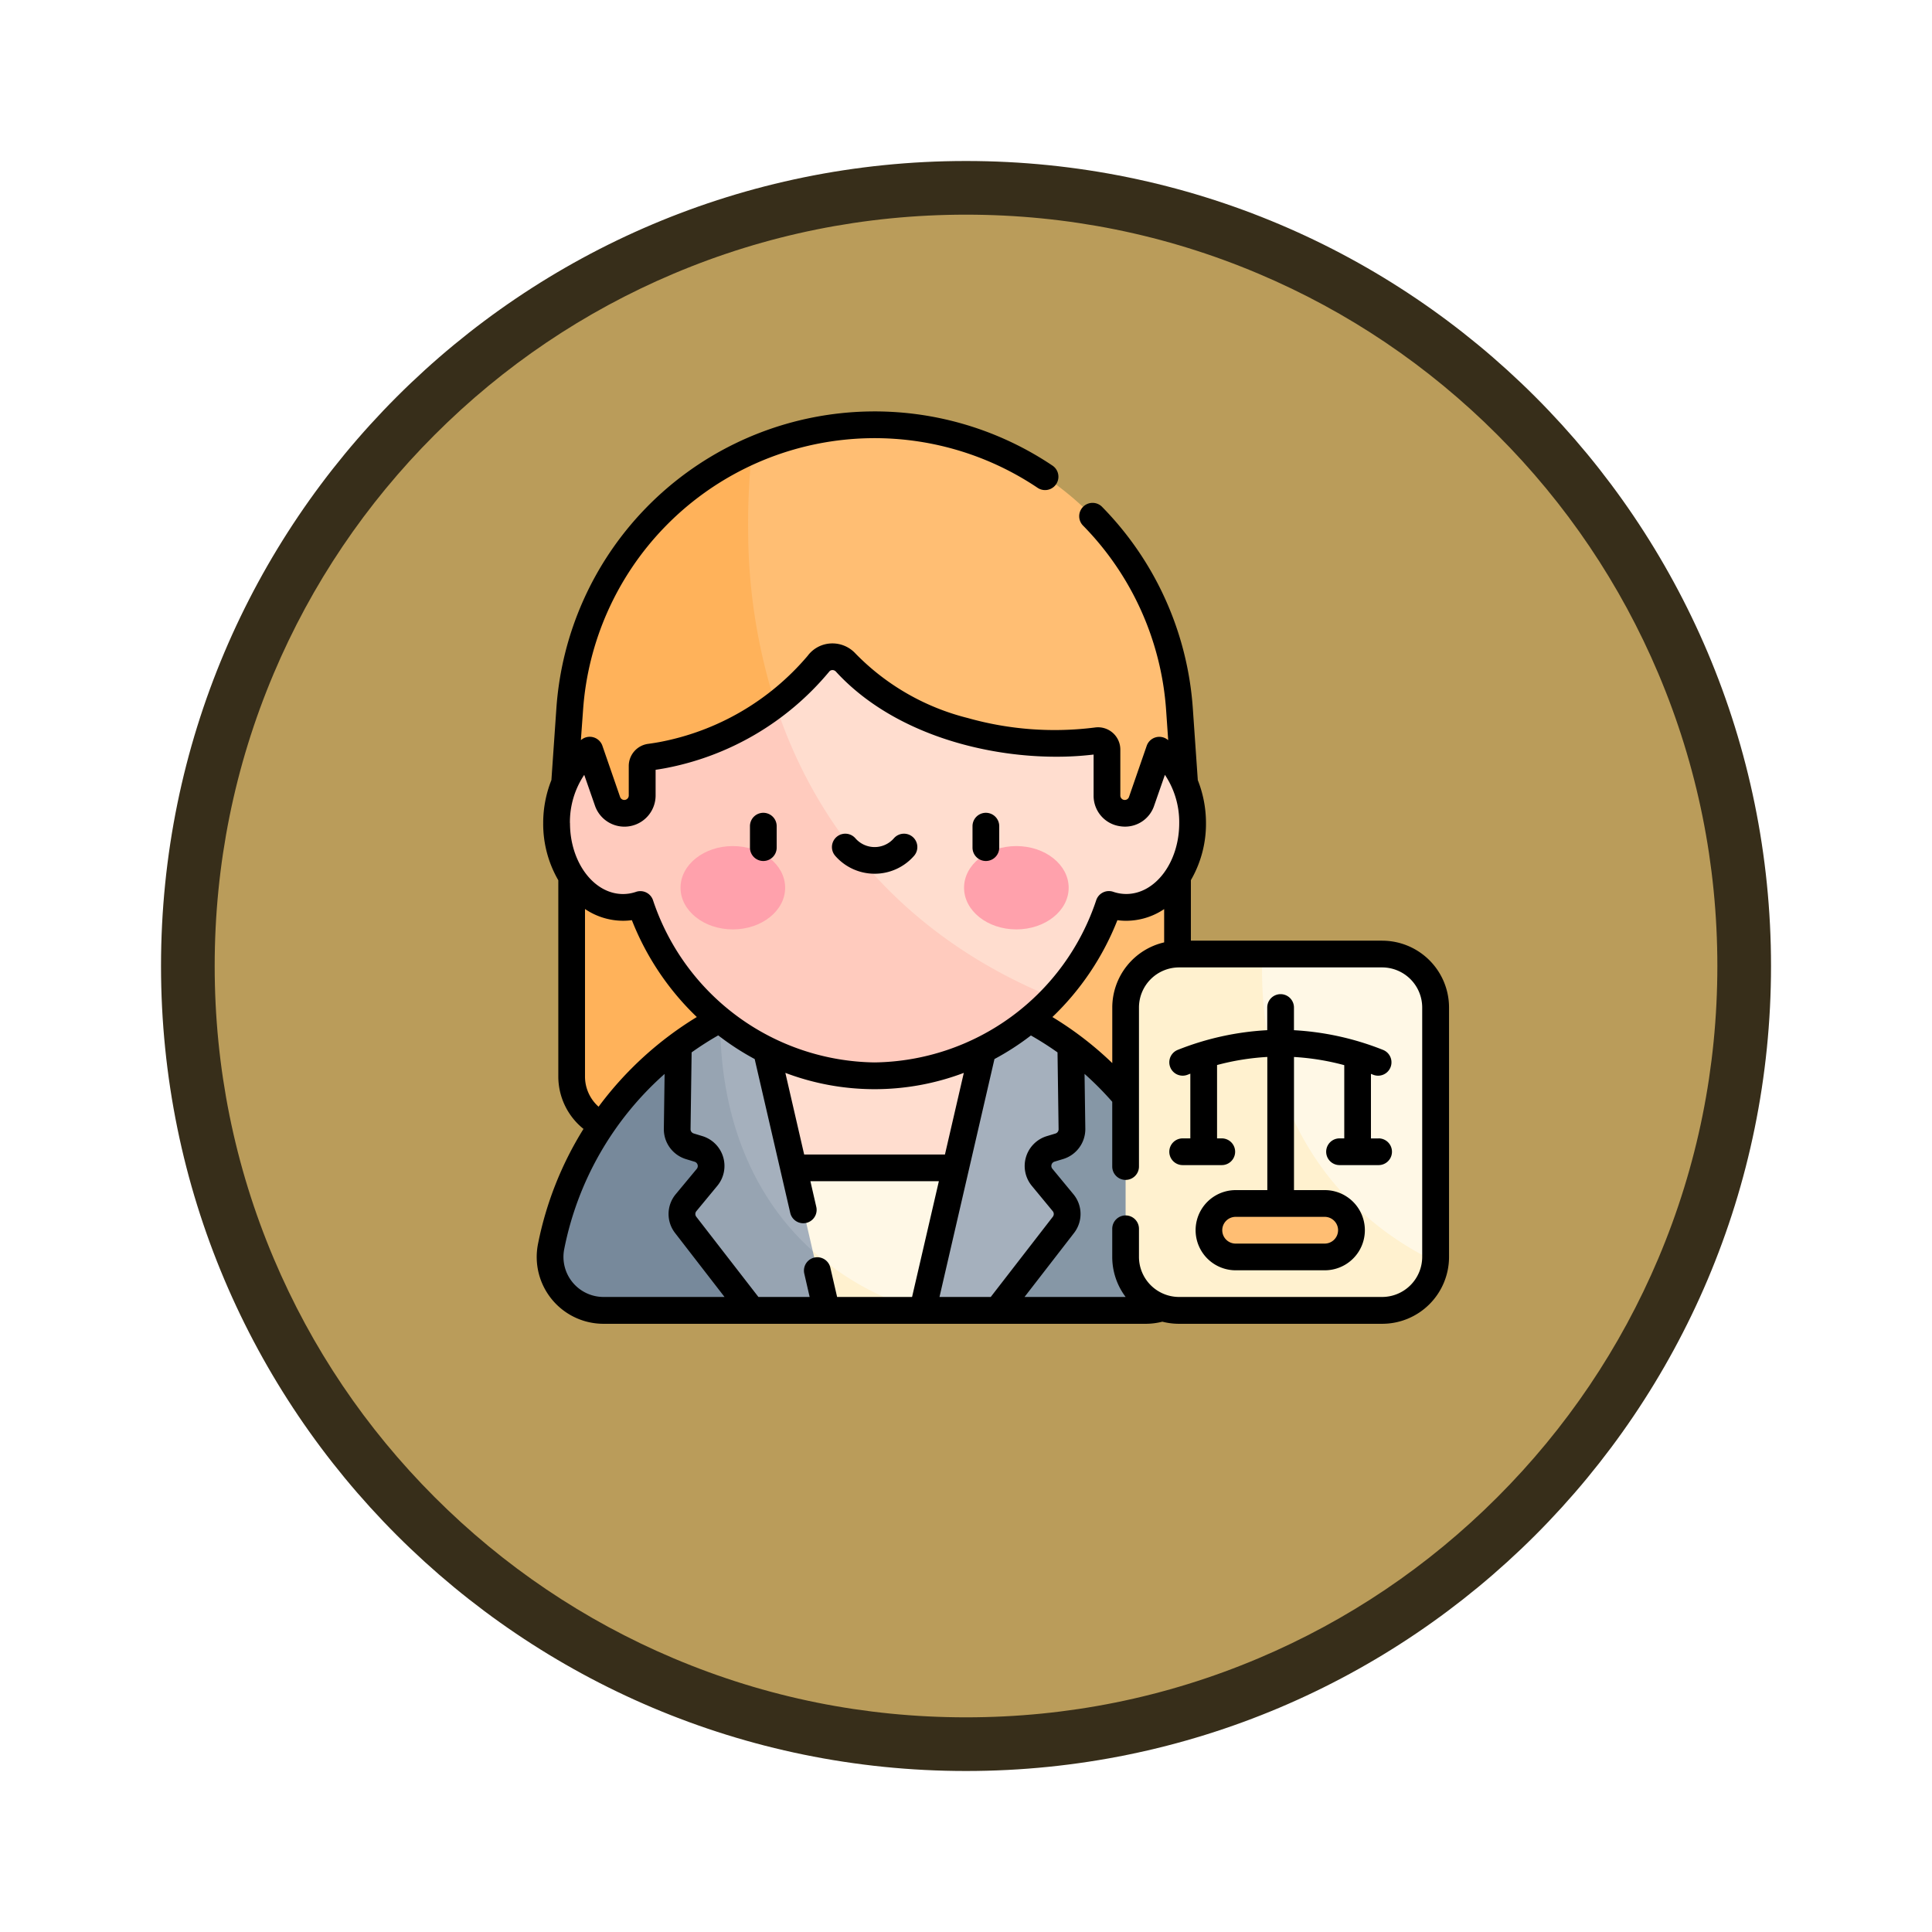 <svg xmlns="http://www.w3.org/2000/svg" xmlns:xlink="http://www.w3.org/1999/xlink" width="108" height="108" viewBox="0 0 108 108">
  <defs>
    <filter id="Fondo" x="0" y="0" width="108" height="108" filterUnits="userSpaceOnUse">
      <feOffset dy="3" input="SourceAlpha"/>
      <feGaussianBlur stdDeviation="3" result="blur"/>
      <feFlood flood-opacity="0.161"/>
      <feComposite operator="in" in2="blur"/>
      <feComposite in="SourceGraphic"/>
    </filter>
  </defs>
  <g id="Icono" transform="translate(-325.719 -689)">
    <g transform="matrix(1, 0, 0, 1, 325.72, 689)" filter="url(#Fondo)">
      <g id="Fondo-2" data-name="Fondo" transform="translate(9 6)" fill="#ba9c5a">
        <path d="M 45 88.5 C 39.127 88.5 33.43 87.35 28.068 85.082 C 22.889 82.891 18.236 79.755 14.241 75.759 C 10.245 71.764 7.109 67.111 4.918 61.932 C 2.65 56.57 1.5 50.873 1.5 45 C 1.5 39.127 2.65 33.43 4.918 28.068 C 7.109 22.889 10.245 18.236 14.241 14.241 C 18.236 10.245 22.889 7.109 28.068 4.918 C 33.43 2.65 39.127 1.5 45 1.5 C 50.873 1.5 56.57 2.65 61.932 4.918 C 67.111 7.109 71.764 10.245 75.759 14.241 C 79.755 18.236 82.891 22.889 85.082 28.068 C 87.35 33.43 88.5 39.127 88.5 45 C 88.5 50.873 87.35 56.57 85.082 61.932 C 82.891 67.111 79.755 71.764 75.759 75.759 C 71.764 79.755 67.111 82.891 61.932 85.082 C 56.57 87.35 50.873 88.5 45 88.5 Z" stroke="none"/>
        <path d="M 45 3 C 39.329 3 33.829 4.11 28.653 6.299 C 23.652 8.415 19.16 11.443 15.302 15.302 C 11.443 19.16 8.415 23.652 6.299 28.653 C 4.11 33.829 3 39.329 3 45 C 3 50.671 4.11 56.171 6.299 61.347 C 8.415 66.348 11.443 70.84 15.302 74.698 C 19.16 78.557 23.652 81.585 28.653 83.701 C 33.829 85.89 39.329 87 45 87 C 50.671 87 56.171 85.89 61.347 83.701 C 66.348 81.585 70.84 78.557 74.698 74.698 C 78.557 70.84 81.585 66.348 83.701 61.347 C 85.89 56.171 87 50.671 87 45 C 87 39.329 85.89 33.829 83.701 28.653 C 81.585 23.652 78.557 19.16 74.698 15.302 C 70.84 11.443 66.348 8.415 61.347 6.299 C 56.171 4.11 50.671 3 45 3 M 45 0 C 69.853 0 90 20.147 90 45 C 90 69.853 69.853 90 45 90 C 20.147 90 0 69.853 0 45 C 0 20.147 20.147 0 45 0 Z" stroke="none" fill="#372e1a"/>
      </g>
    </g>
    <g id="_005-lawyer" data-name="005-lawyer" transform="translate(355.721 712.001)">
      <g id="Grupo_1151836" data-name="Grupo 1151836" transform="translate(0.747 0.747)">
        <g id="Grupo_1151833" data-name="Grupo 1151833">
          <path id="Trazado_979024" data-name="Trazado 979024" d="M22.6,272.026h7.969l1-14.526H19.616v11.538A2.988,2.988,0,0,0,22.6,272.026Z" transform="translate(-18.409 -232.598)" fill="#ffb25a"/>
          <path id="Trazado_979025" data-name="Trazado 979025" d="M251.576,272.026H240.619l-1-14.526h11.953Z" transform="translate(-216.502 -232.598)" fill="#ffbe73"/>
          <g id="Grupo_1151827" data-name="Grupo 1151827" transform="translate(0 31.078)">
            <path id="Trazado_979026" data-name="Trazado 979026" d="M136.086,320.74a73.3,73.3,0,0,1-1.46,9.219,13.285,13.285,0,0,1-10.338,0,59.5,59.5,0,0,1-1.519-9.219,18.5,18.5,0,0,1,13.318,0Z" transform="translate(-111.286 -319.5)" fill="#ffddcf"/>
            <path id="Trazado_979027" data-name="Trazado 979027" d="M266.556,370.639h-8.29a25.311,25.311,0,0,1,4.109-14.808h0a18.431,18.431,0,0,1,7.115,11.251,2.987,2.987,0,0,1-2.933,3.558Z" transform="translate(-233.265 -352.211)" fill="#8697a6"/>
            <g id="Grupo_1151825" data-name="Grupo 1151825" transform="translate(12.662 10.459)">
              <path id="Trazado_979028" data-name="Trazado 979028" d="M145.575,424.5l-2.789,7.969h-.1a10.126,10.126,0,0,1-6.641-3.883h0l-1.429-4.085Z" transform="translate(-134.618 -424.5)" fill="#fff8e6"/>
              <path id="Trazado_979029" data-name="Trazado 979029" d="M155.61,469.394h-5.282l-1.36-3.884A15.412,15.412,0,0,0,155.61,469.394Z" transform="translate(-147.539 -461.425)" fill="#fff1cf"/>
            </g>
            <path id="Trazado_979030" data-name="Trazado 979030" d="M223.294,341.7l1.172,1.419a1,1,0,0,1,.02,1.244l-3.7,4.779h-4.171l3.969-17.187a18.417,18.417,0,0,1,4.31,2.379h0l.065,4.665a1,1,0,0,1-.707.967l-.482.146A1,1,0,0,0,223.294,341.7Z" transform="translate(-195.788 -330.71)" fill="#a5b0bd"/>
            <path id="Trazado_979031" data-name="Trazado 979031" d="M10.49,370.639h8.29a25.311,25.311,0,0,0-4.109-14.808h0a18.43,18.43,0,0,0-7.115,11.251,2.987,2.987,0,0,0,2.933,3.558Z" transform="translate(-7.5 -352.211)" fill="#77899b"/>
            <g id="Grupo_1151826" data-name="Grupo 1151826" transform="translate(7.107 1.24)">
              <path id="Trazado_979032" data-name="Trazado 979032" d="M105.458,345.815a12.006,12.006,0,0,1-5.173-12.964,18.335,18.335,0,0,1,1.97-.9Z" transform="translate(-97.881 -331.95)" fill="#a5b0bd"/>
              <path id="Trazado_979033" data-name="Trazado 979033" d="M87.191,357.286H83.02l-3.7-4.779a1,1,0,0,1,.02-1.243l1.172-1.419a1,1,0,0,0-.479-1.588l-.483-.146a1,1,0,0,1-.706-.967l.065-4.665h0A18.477,18.477,0,0,1,81.251,341c-.028,5.543,1.867,10,5.173,12.964Z" transform="translate(-78.847 -340.099)" fill="#97a4b2"/>
            </g>
          </g>
          <g id="Grupo_1151828" data-name="Grupo 1151828" transform="translate(0.71)">
            <path id="Trazado_979034" data-name="Trazado 979034" d="M131.964,29H111.731c-4.87-4.55-7.232-10.9-4.062-20.062A17.013,17.013,0,0,1,114.532,7.5h0a17.084,17.084,0,0,1,17.042,15.9Z" transform="translate(-97.102 -7.5)" fill="#ffbe73"/>
            <path id="Trazado_979035" data-name="Trazado 979035" d="M29.257,41.982H14.628l.388-5.6A17.084,17.084,0,0,1,25.2,21.92c-.8,7.862.7,14.684,4.062,20.062Z" transform="translate(-14.628 -20.484)" fill="#ffb25a"/>
          </g>
          <ellipse id="Elipse_11634" data-name="Elipse 11634" cx="3.711" cy="4.708" rx="3.711" ry="4.708" transform="translate(28.497 17.56)" fill="#ffddcf"/>
          <ellipse id="Elipse_11635" data-name="Elipse 11635" cx="3.711" cy="4.708" rx="3.711" ry="4.708" transform="translate(0.363 17.56)" fill="#ffcbbe"/>
          <g id="Grupo_1151829" data-name="Grupo 1151829" transform="translate(4.225 7.447)">
            <path id="Trazado_979036" data-name="Trazado 979036" d="M138.942,96.733A14.735,14.735,0,0,1,135,106.823c-12.037-2.286-18.572-10.053-16.85-22.677a13.432,13.432,0,0,1,6.874-1.887C132.711,82.26,138.942,88.74,138.942,96.733Z" transform="translate(-111.11 -82.26)" fill="#ffddcf"/>
            <path id="Trazado_979037" data-name="Trazado 979037" d="M73.81,123.877a13.625,13.625,0,0,1-9.976,4.382c-7.686,0-13.916-6.479-13.916-14.472A14.574,14.574,0,0,1,56.96,101.2C58.121,111.966,64.249,120,73.81,123.877Z" transform="translate(-49.918 -99.313)" fill="#ffcbbe"/>
          </g>
          <g id="Grupo_1151831" data-name="Grupo 1151831" transform="translate(7.293 23.548)">
            <g id="Grupo_1151830" data-name="Grupo 1151830">
              <ellipse id="Elipse_11636" data-name="Elipse 11636" cx="2.924" cy="2.329" rx="2.924" ry="2.329" fill="#ffa1ac"/>
              <ellipse id="Elipse_11637" data-name="Elipse 11637" cx="2.924" cy="2.329" rx="2.924" ry="2.329" transform="translate(15.849)" fill="#ffa1ac"/>
            </g>
          </g>
          <g id="Grupo_1151832" data-name="Grupo 1151832" transform="translate(1.706 5.998)">
            <path id="Trazado_979038" data-name="Trazado 979038" d="M126.259,78.4,124.75,82.76a1,1,0,0,1-1.937-.326V79.867a.5.5,0,0,0-.564-.494c-4.485.629-10.625-.641-14.038-4.364a.992.992,0,0,0-1.528.064,11.368,11.368,0,0,1-2.384,2.308c-3.025-2.531-4.847-5.444-1.542-9.268.262-.044.528-.079.8-.1a66.212,66.212,0,0,1,12.582.008,10.943,10.943,0,0,1,9.532,8.129Z" transform="translate(-93.388 -67.712)" fill="#ffbe73"/>
            <path id="Trazado_979039" data-name="Trazado 979039" d="M35.539,81A15.842,15.842,0,0,1,28.514,83.9a.5.5,0,0,0-.44.494v1.653a1,1,0,0,1-1.937.326l-1.508-4.361.591-2.258A10.962,10.962,0,0,1,34,71.73,31.953,31.953,0,0,0,35.539,81Z" transform="translate(-24.628 -71.33)" fill="#ffb25a"/>
          </g>
        </g>
        <g id="Grupo_1151835" data-name="Grupo 1151835" transform="translate(32.173 29.583)">
          <g id="Grupo_1151834" data-name="Grupo 1151834">
            <path id="Trazado_979040" data-name="Trazado 979040" d="M411.378,307.488v13.945c0,.09,0,.179-.012.267-7.617-2.435-11.968-8.216-9.68-17.2h6.7A2.988,2.988,0,0,1,411.378,307.488Z" transform="translate(-394.047 -304.5)" fill="#fff8e6"/>
            <path id="Trazado_979041" data-name="Trazado 979041" d="M347.82,321.7a2.988,2.988,0,0,1-2.976,2.721H333.488a2.988,2.988,0,0,1-2.988-2.988V307.488a2.988,2.988,0,0,1,2.988-2.988h4.652C337.868,312.516,341.513,318.637,347.82,321.7Z" transform="translate(-330.5 -304.5)" fill="#fff1cf"/>
          </g>
          <path id="Trazado_979042" data-name="Trazado 979042" d="M383.724,447.488h-4.98a1.494,1.494,0,1,1,0-2.988h4.98a1.494,1.494,0,0,1,0,2.988Z" transform="translate(-372.593 -430.555)" fill="#ffbe73"/>
        </g>
      </g>
      <g id="Grupo_1151838" data-name="Grupo 1151838" transform="translate(0 0)">
        <g id="Grupo_1151837" data-name="Grupo 1151837" transform="translate(11.921 22.44)">
          <path id="Trazado_979043" data-name="Trazado 979043" d="M120.423,227.974a.747.747,0,0,1-.747-.747v-1.2a.747.747,0,0,1,1.494,0v1.2A.747.747,0,0,1,120.423,227.974Z" transform="translate(-119.676 -225.285)"/>
          <path id="Trazado_979044" data-name="Trazado 979044" d="M245.321,227.974a.747.747,0,0,1-.747-.747v-1.2a.747.747,0,0,1,1.494,0v1.2A.747.747,0,0,1,245.321,227.974Z" transform="translate(-232.133 -225.285)"/>
          <path id="Trazado_979045" data-name="Trazado 979045" d="M168.047,239.169a2.922,2.922,0,0,1-2.2-1,.747.747,0,1,1,1.126-.982,1.426,1.426,0,0,0,2.154,0,.747.747,0,1,1,1.126.982A2.922,2.922,0,0,1,168.047,239.169Z" transform="translate(-161.08 -235.768)"/>
        </g>
        <path id="Trazado_979046" data-name="Trazado 979046" d="M366.7,335.065h-.428v-3.607l.127.049a.747.747,0,0,0,.546-1.391,15.778,15.778,0,0,0-4.977-1.1v-1.268a.747.747,0,0,0-1.494,0v1.267a15.774,15.774,0,0,0-5,1.1.747.747,0,1,0,.547,1.391l.154-.06v3.617h-.428a.747.747,0,1,0,0,1.494h2.186a.747.747,0,0,0,0-1.494h-.264v-4.1a13.814,13.814,0,0,1,2.81-.452v7.444h-1.768a2.241,2.241,0,0,0,0,4.482h4.98a2.241,2.241,0,0,0,0-4.482H361.97v-7.442a13.83,13.83,0,0,1,2.81.457v4.093h-.264a.747.747,0,1,0,0,1.494H366.7a.747.747,0,1,0,0-1.494Zm-2.266,5.132a.748.748,0,0,1-.747.747h-4.98a.747.747,0,1,1,0-1.494h4.98A.748.748,0,0,1,364.435,340.2Z" transform="translate(-319.637 -294.428)"/>
        <path id="Trazado_979047" data-name="Trazado 979047" d="M47.264,29.583H36.569V26.2a6.28,6.28,0,0,0,.844-3.19,6.488,6.488,0,0,0-.457-2.4l-.279-4.018A17.837,17.837,0,0,0,31.628,5.356.747.747,0,1,0,30.561,6.4a16.342,16.342,0,0,1,4.624,10.3l.116,1.674-.041-.031a.747.747,0,0,0-1.161.348l-.99,2.86a.249.249,0,0,1-.484-.081V18.9a1.246,1.246,0,0,0-1.415-1.234,17.875,17.875,0,0,1-7.117-.53,13.252,13.252,0,0,1-6.268-3.6,1.755,1.755,0,0,0-1.383-.568,1.72,1.72,0,0,0-1.294.69,14.329,14.329,0,0,1-8.275,4.821c-.21.039-.422.072-.627.1a1.248,1.248,0,0,0-1.1,1.236v1.653a.249.249,0,0,1-.484.082l-.989-2.861a.748.748,0,0,0-1.164-.347l-.04.03L2.591,16.7A16.338,16.338,0,0,1,28,4.268a.747.747,0,0,0,.834-1.24A17.832,17.832,0,0,0,1.1,16.594L.822,20.606a6.486,6.486,0,0,0-.459,2.408,6.279,6.279,0,0,0,.845,3.192v10.98a3.758,3.758,0,0,0,1.408,2.92A19.213,19.213,0,0,0,.07,46.55,3.734,3.734,0,0,0,3.737,51h30.3a3.748,3.748,0,0,0,.937-.118,3.73,3.73,0,0,0,.934.118H47.264A3.739,3.739,0,0,0,51,47.264V33.319a3.739,3.739,0,0,0-3.735-3.735ZM1.857,23.014a4.742,4.742,0,0,1,.8-2.7l.6,1.723a1.743,1.743,0,0,0,3.39-.57V20.031c.166-.024.334-.052.5-.082a15.709,15.709,0,0,0,9.2-5.4.224.224,0,0,1,.173-.092.26.26,0,0,1,.206.086c3.1,3.381,8.14,4.758,12.32,4.757a17.441,17.441,0,0,0,2.085-.121v2.284a1.717,1.717,0,0,0,1.454,1.719,1.84,1.84,0,0,0,.3.026,1.713,1.713,0,0,0,1.632-1.175l.6-1.721a4.745,4.745,0,0,1,.8,2.7c0,2.184-1.329,3.961-2.963,3.961a2.241,2.241,0,0,1-.726-.122.747.747,0,0,0-.948.463,13.243,13.243,0,0,1-12.392,9.075A13.243,13.243,0,0,1,6.5,27.317a.747.747,0,0,0-.948-.463,2.241,2.241,0,0,1-.726.122c-1.635,0-2.965-1.777-2.965-3.961Zm33.218,4.8v1.865a3.742,3.742,0,0,0-2.9,3.641v3.107a19.084,19.084,0,0,0-3.347-2.575,15.189,15.189,0,0,0,3.633-5.414,3.7,3.7,0,0,0,.5.033,3.809,3.809,0,0,0,2.12-.657Zm-11.2,9.162-1.054,4.562H14.952L13.9,36.973a14.1,14.1,0,0,0,9.978,0ZM8.95,33.851a19.4,19.4,0,0,0-5.435,4.939l-.056.075A2.254,2.254,0,0,1,2.7,37.186V27.813a3.81,3.81,0,0,0,2.12.657,3.7,3.7,0,0,0,.5-.033A15.187,15.187,0,0,0,8.95,33.851ZM3.737,49.5a2.24,2.24,0,0,1-2.2-2.668,17.647,17.647,0,0,1,5.613-9.8L7.107,40.1a1.749,1.749,0,0,0,1.236,1.694l.483.147a.25.25,0,0,1,.12.4L7.774,43.753a1.731,1.731,0,0,0-.035,2.177L10.5,49.5Zm17.246,0h-4.19l-.379-1.641a.747.747,0,0,0-1.456.336l.3,1.305H12.394L8.92,45.015a.249.249,0,0,1,.005-.31l1.173-1.42a1.744,1.744,0,0,0-.839-2.778l-.483-.147a.249.249,0,0,1-.176-.242l.06-4.29a17.644,17.644,0,0,1,1.487-.951A14.688,14.688,0,0,0,12.185,36.2L14.173,44.8a.747.747,0,0,0,1.456-.336L15.3,43.03h7.181Zm1.533,0L25.589,36.2a14.69,14.69,0,0,0,2.038-1.318q.769.438,1.487.947l.06,4.294a.248.248,0,0,1-.176.241l-.483.146a1.744,1.744,0,0,0-.838,2.778l1.173,1.42a.249.249,0,0,1,0,.31L25.381,49.5ZM49.5,47.264A2.244,2.244,0,0,1,47.264,49.5H35.908a2.244,2.244,0,0,1-2.241-2.241v-1.57a.747.747,0,1,0-1.494,0v1.57a3.716,3.716,0,0,0,.749,2.241H27.27l2.766-3.575A1.731,1.731,0,0,0,30,43.754l-1.172-1.419a.25.25,0,0,1,.119-.4l.483-.146A1.748,1.748,0,0,0,30.668,40.1l-.043-3.07a17.8,17.8,0,0,1,1.548,1.559v3.62a.747.747,0,1,0,1.494,0V33.319a2.244,2.244,0,0,1,2.241-2.241H47.264A2.244,2.244,0,0,1,49.5,33.319V47.264Z" transform="translate(0 0)"/>
      </g>
    </g>
  </g>
</svg>

